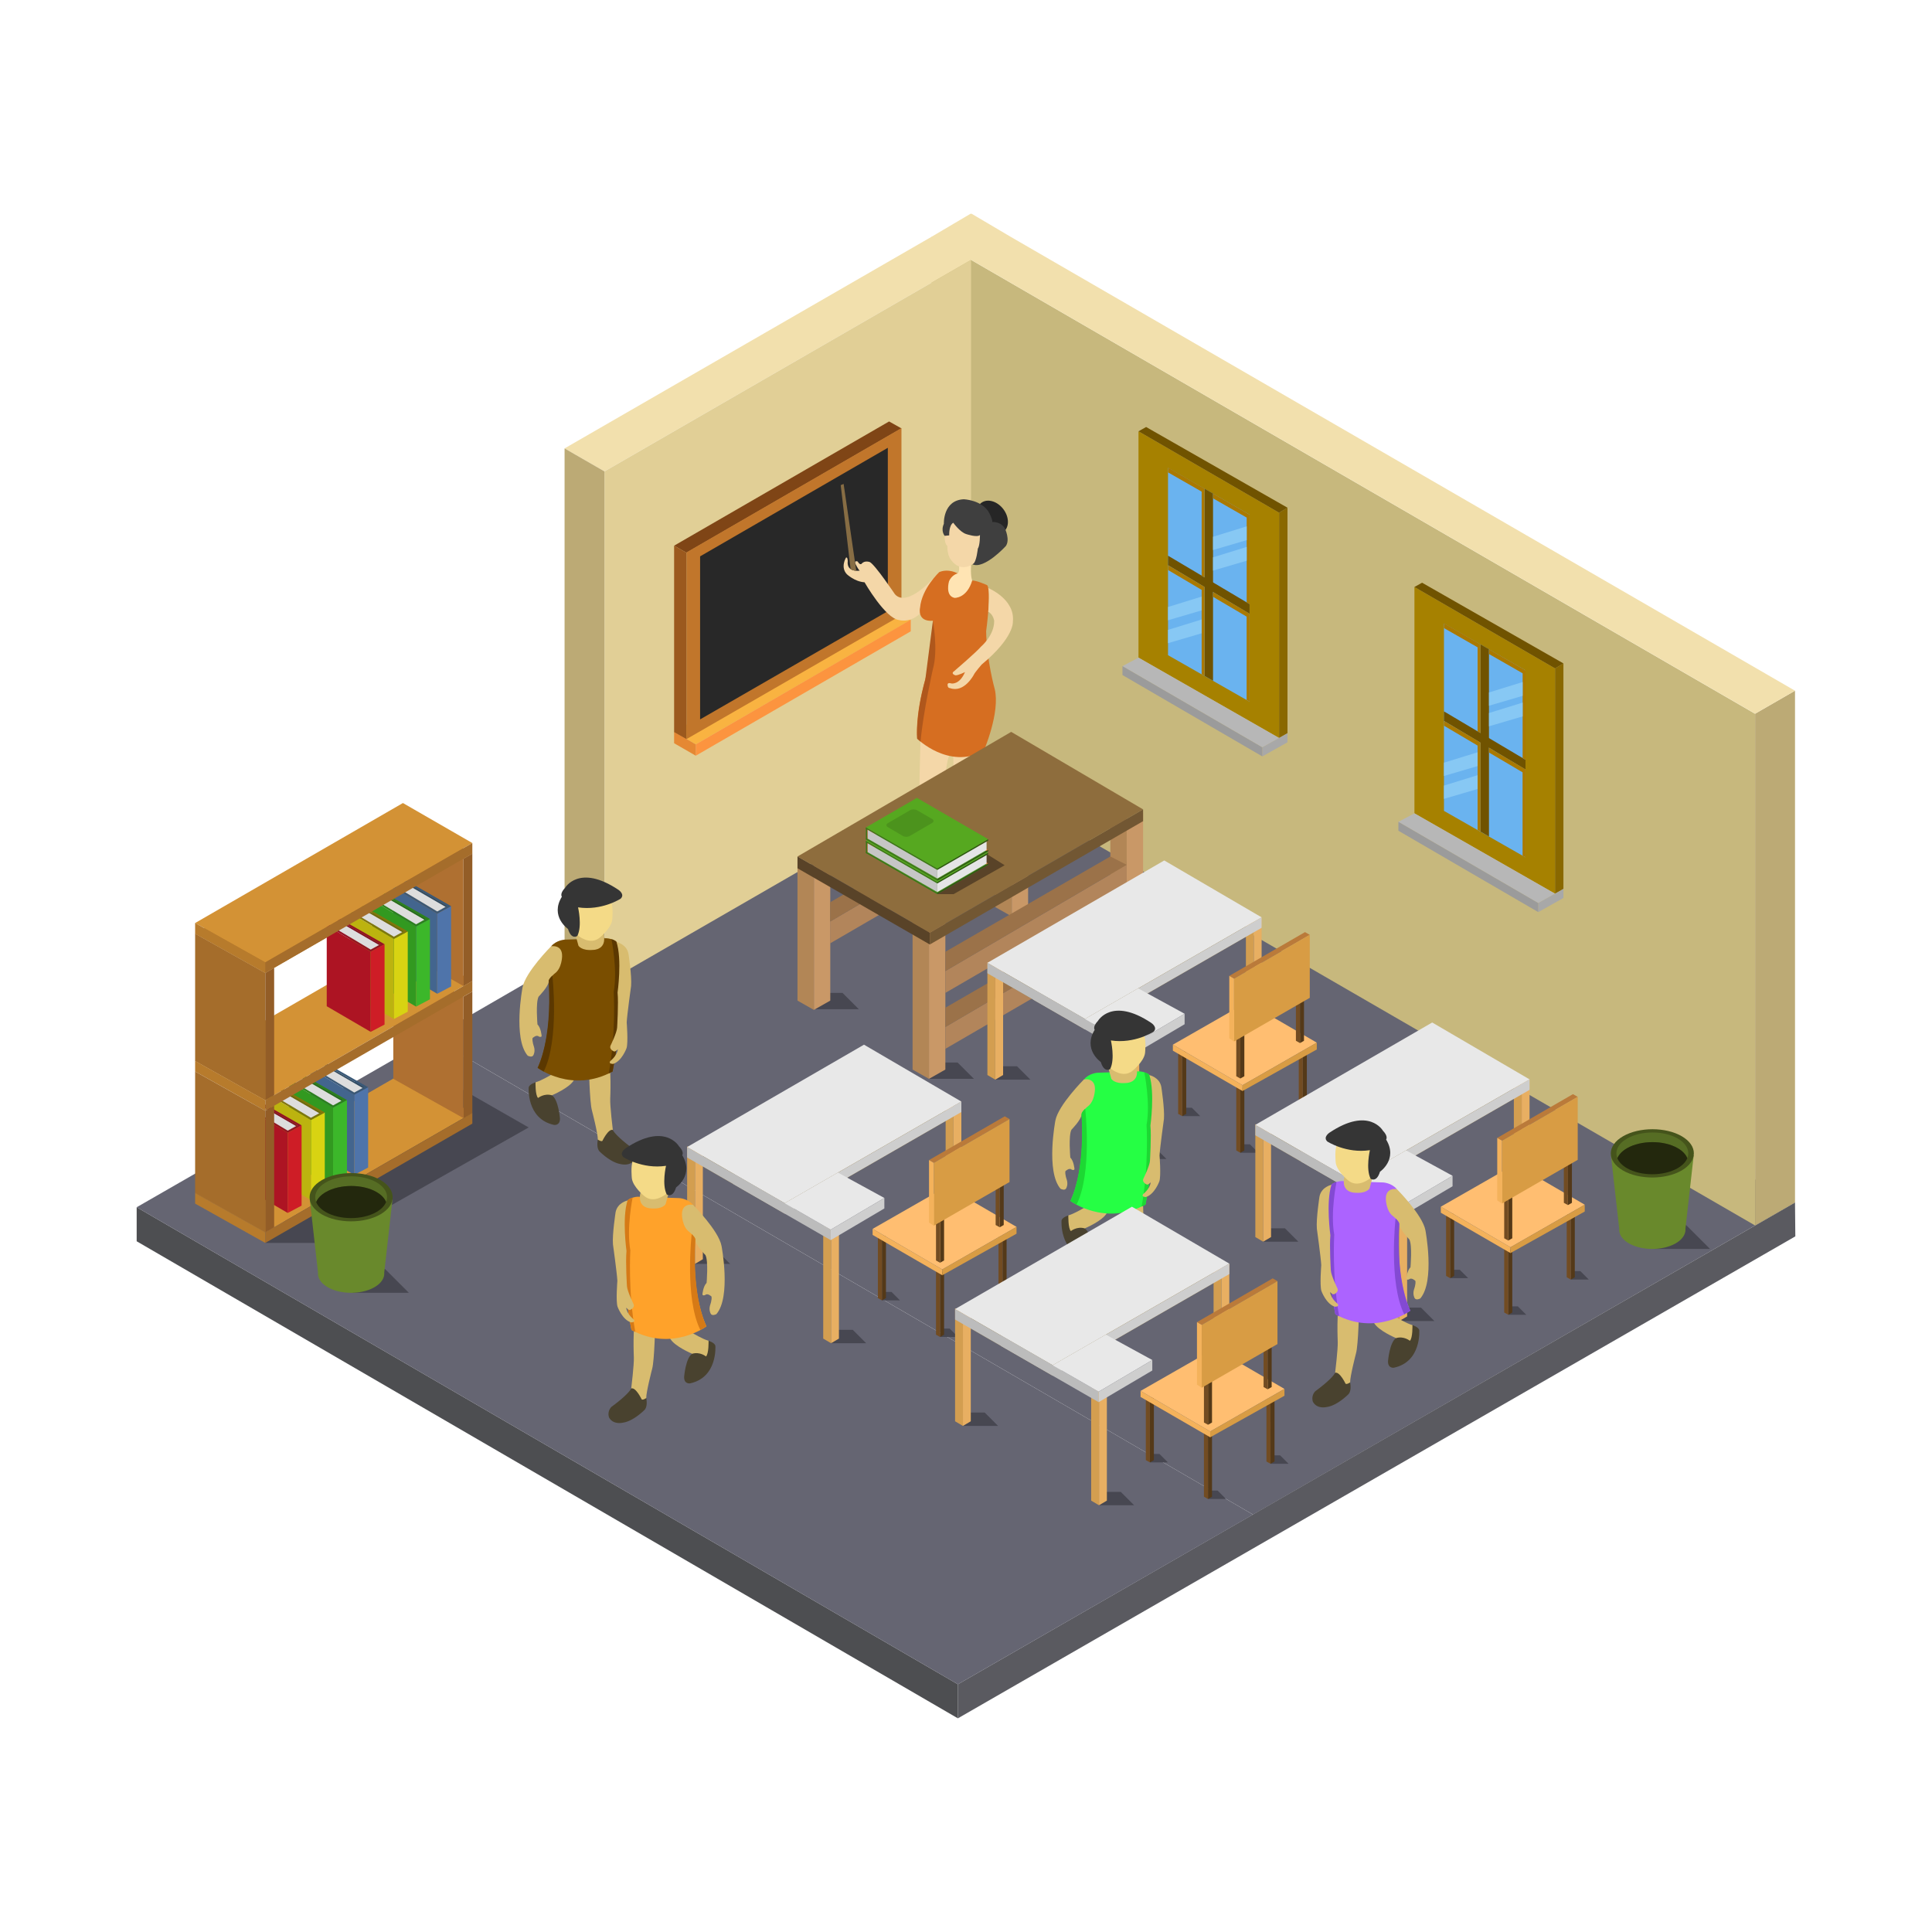 <svg xmlns="http://www.w3.org/2000/svg" data-name="Livello 1" viewBox="0 0 8000 7000" width="550" height="550"><polygon fill="#656572" points="1788.08 3796.12 5188.54 5771.56 7432.76 4479.32 4020.98 2503.05 1788.08 3796.12" class="color656572 svgShape"></polygon><polygon fill="#5a5a60" points="3966.39 6615.25 3966.39 6474.21 7432.76 4479.32 7434.08 4619.53 3966.39 6615.25" class="color5a5a60 svgShape"></polygon><polygon fill="#4d4e51" points="565.92 4639.82 565.92 4498.77 3966.39 6474.21 3966.39 6615.25 565.92 4639.82" class="color4d4e51 svgShape"></polygon><polygon fill="#c7b87d" points="3856.49 480.92 3854.1 2599.72 7267.5 4574.44 7267.48 2455.58 3856.49 480.92" class="colorc7b87d svgShape"></polygon><polygon fill="#bcaa75" points="7267.5 4574.44 7432.76 4479.32 7432.76 2360.08 7267.5 2455.3 7267.5 4574.44" class="colorbcaa75 svgShape"></polygon><polygon fill="#f2e0ad" points="7432.76 2360.08 4185.52 480.92 4185.52 480.92 4022.67 384.75 4021 385.72 4019.38 384.77 3856.49 480.92 3856.49 480.92 2337.77 1356.75 2503.04 1451.96 4021 576.16 7267.5 2455.3 7432.76 2360.08" class="colorf2e0ad svgShape"></polygon><polygon fill="#e1cf96" points="4020.99 576.08 4020.99 2696.26 2503.04 3572.1 2503.04 1451.96 4020.99 576.08" class="colore1cf96 svgShape"></polygon><polygon fill="#bcaa75" points="2503.04 3572.1 2337.77 3475.98 2337.77 1356.75 2503.04 1451.96 2503.04 3572.1" class="colorbcaa75 svgShape"></polygon><polygon fill="#656572" points="565.92 4498.92 1788.13 3796.29 5188.54 5771.56 3966.39 6474.36 565.92 4498.92" class="color656572 svgShape"></polygon><polygon fill="#f9b341" points="3771.2 2067.07 2881.1 2582.25 2791.35 2530.54 3681.44 2015.61 3771.2 2067.07" class="colorf9b341 svgShape"></polygon><polygon fill="#fc943f" points="3771.2 2066.29 3771.2 2114.22 2881.1 2629.21 2881.1 2582.25 3771.2 2066.29" class="colorfc943f svgShape"></polygon><polygon fill="#e58833" points="2881.1 2629.21 2791.35 2577.55 2791.35 2530.54 2881.1 2582.25 2881.1 2629.21" class="colore58833 svgShape"></polygon><polygon fill="#7f4516" points="3732.74 1273.88 2842.53 1788.69 2791.35 1759.54 3681.55 1245.15 3732.74 1273.88" class="color7f4516 svgShape"></polygon><polygon fill="#c1762b" points="3732.74 1272.6 3732.74 2047.39 2842.53 2560.51 2842.53 1787.41 3732.74 1272.6" class="colorc1762b svgShape"></polygon><polygon fill="#282828" points="3676.3 1354.25 3676.3 2030.8 2898.97 2478.86 2898.97 1803.78 3676.3 1354.25" class="color282828 svgShape"></polygon><polygon fill="#9b591e" points="2842.53 2560.51 2791.35 2531.45 2791.35 1759.54 2842.53 1788.69 2842.53 2560.51" class="color9b591e svgShape"></polygon><polygon fill="#a68100" points="5296.48 1623.09 5296.48 2555.85 4714.26 2223.14 4714.26 1285.93 5296.48 1623.09" class="colora68100 svgShape"></polygon><polygon fill="#896800" points="5296.48 1623.09 5331.2 1602.3 5331.2 2532.45 5331.2 2536.17 5296.48 2555.85 5296.48 1623.09" class="color896800 svgShape"></polygon><polygon fill="#705300" points="5331.2 1602.3 4745.82 1268.11 4714.26 1285.93 5296.48 1623.09 5331.2 1602.3" class="color705300 svgShape"></polygon><polygon fill="#6ab3ef" points="5174.19 1631 5174.19 2405.53 4836.5 2212.97 4836.5 1437.02 5174.19 1631" class="color6ab3ef svgShape"></polygon><polygon fill="#705300" points="5022.9 1543.75 5022.9 2318.96 4987.79 2298.79 4987.79 1523.58 5022.9 1543.75" class="color705300 svgShape"></polygon><polygon fill="#705300" points="5174.19 2001.38 4836.5 1800.92 4836.5 1840.44 5174.19 2041.62 5174.19 2001.38" class="color705300 svgShape"></polygon><polygon fill="#aa7900" points="4975.86 1883.8 4975.86 1535.72 4836.5 1455.96 4836.5 1436.25 4987.79 1523.5 4987.79 1890.88 4975.86 1883.8" class="coloraa7900 svgShape"></polygon><polygon fill="#aa7900" points="4975.86 2291.94 4975.86 1942.56 4836.5 1860.22 4836.5 1840.51 4987.79 1930.34 4987.79 2299.02 4975.86 2291.94" class="coloraa7900 svgShape"></polygon><polygon fill="#aa7900" points="5162.31 1994.39 5162.31 1643.22 5022.95 1563.47 5022.95 1543.75 5174.24 1631 5174.24 2001.47 5162.31 1994.39" class="coloraa7900 svgShape"></polygon><polygon fill="#aa7900" points="5162.08 2398.45 5162.08 2053.29 5022.9 1971.25 5022.9 1951.54 5174.01 2041.08 5174.01 2405.53 5162.08 2398.45" class="coloraa7900 svgShape"></polygon><polygon fill="#87c8f4" points="5162.31 1679.5 5022.95 1722.61 5022.95 1777.57 5162.31 1736.62 5162.31 1679.5" class="color87c8f4 svgShape"></polygon><polygon fill="#87c8f4" points="5162.31 1764.64 5022.95 1807.75 5022.95 1862.71 5162.31 1821.76 5162.31 1764.64" class="color87c8f4 svgShape"></polygon><polygon fill="#87c8f4" points="4975.86 1970.31 4836.5 2013.41 4836.5 2068.38 4975.86 2027.43 4975.86 1970.31" class="color87c8f4 svgShape"></polygon><polygon fill="#87c8f4" points="4975.86 2065.15 4836.5 2108.25 4836.5 2163.22 4975.86 2122.27 4975.86 2065.15" class="color87c8f4 svgShape"></polygon><polygon fill="#b7b7b7" points="5296.48 2555.85 5227.05 2594.83 4647.79 2258.42 4714.26 2223.14 5296.48 2555.85" class="colorb7b7b7 svgShape"></polygon><polygon fill="#a8a8a8" points="5331.2 2536.17 5331.2 2573.67 5227.05 2632.15 5227.05 2594.83 5331.2 2536.17" class="colora8a8a8 svgShape"></polygon><polygon fill="#9b9b9b" points="5227.05 2632.15 4647.79 2295.18 4647.79 2258.42 5227.05 2594.83 5227.05 2632.15" class="color9b9b9b svgShape"></polygon><polygon fill="#a68100" points="6439.09 2267.79 6439.09 3200.55 5856.86 2867.85 5856.86 1930.64 6439.09 2267.79" class="colora68100 svgShape"></polygon><polygon fill="#896800" points="6439.09 2267.79 6473.81 2247 6473.81 3177.16 6473.81 3180.87 6439.09 3200.55 6439.09 2267.79" class="color896800 svgShape"></polygon><polygon fill="#705300" points="6473.81 2247 5888.43 1912.81 5856.86 1930.64 6439.09 2267.79 6473.81 2247" class="color705300 svgShape"></polygon><polygon fill="#6ab3ef" points="6316.8 2275.71 6316.8 3050.23 5979.11 2857.68 5979.11 2081.72 6316.8 2275.71" class="color6ab3ef svgShape"></polygon><polygon fill="#705300" points="6165.51 2188.46 6165.51 2963.66 6130.4 2943.5 6130.4 2168.29 6165.51 2188.46" class="color705300 svgShape"></polygon><polygon fill="#705300" points="6316.8 2646.08 5979.11 2445.63 5979.11 2485.14 6316.8 2686.32 6316.8 2646.08" class="color705300 svgShape"></polygon><polygon fill="#aa7900" points="6118.47 2528.5 6118.47 2180.42 5979.11 2100.67 5979.11 2080.95 6130.4 2168.2 6130.4 2535.58 6118.47 2528.5" class="coloraa7900 svgShape"></polygon><polygon fill="#aa7900" points="6118.47 2936.64 6118.47 2587.26 5979.11 2504.93 5979.11 2485.21 6130.4 2575.05 6130.4 2943.73 6118.47 2936.64" class="coloraa7900 svgShape"></polygon><polygon fill="#aa7900" points="6304.92 2639.09 6304.92 2287.92 6165.56 2208.17 6165.56 2188.46 6316.85 2275.71 6316.85 2646.17 6304.92 2639.09" class="coloraa7900 svgShape"></polygon><polygon fill="#aa7900" points="6304.69 3043.15 6304.69 2697.99 6165.51 2615.95 6165.51 2596.24 6316.62 2685.78 6316.62 3050.23 6304.69 3043.15" class="coloraa7900 svgShape"></polygon><polygon fill="#87c8f4" points="6304.92 2324.2 6165.56 2367.31 6165.56 2422.28 6304.92 2381.32 6304.92 2324.2" class="color87c8f4 svgShape"></polygon><polygon fill="#87c8f4" points="6304.92 2409.34 6165.56 2452.45 6165.56 2507.42 6304.92 2466.46 6304.92 2409.34" class="color87c8f4 svgShape"></polygon><polygon fill="#87c8f4" points="6118.47 2615.01 5979.11 2658.12 5979.11 2713.08 6118.47 2672.13 6118.47 2615.01" class="color87c8f4 svgShape"></polygon><polygon fill="#87c8f4" points="6118.47 2709.85 5979.11 2752.96 5979.11 2807.92 6118.47 2766.97 6118.47 2709.85" class="color87c8f4 svgShape"></polygon><polygon fill="#b7b7b7" points="6439.09 3200.55 6369.65 3239.54 5790.4 2903.12 5856.86 2867.85 6439.09 3200.55" class="colorb7b7b7 svgShape"></polygon><polygon fill="#a8a8a8" points="6473.81 3180.87 6473.81 3218.37 6369.65 3276.85 6369.65 3239.54 6473.81 3180.87" class="colora8a8a8 svgShape"></polygon><polygon fill="#9b9b9b" points="6369.65 3276.85 5790.4 2939.88 5790.4 2903.12 6369.65 3239.54 6369.65 3276.85" class="color9b9b9b svgShape"></polygon><polygon fill="#474751" points="3846.65 3967.27 4032.84 3967.27 3965.16 3899.59 3903.76 3899.59 3846.65 3967.27" class="color474751 svgShape"></polygon><polygon fill="#474751" points="4665.5 3486.76 4874.02 3486.76 4798.23 3410.97 4729.45 3410.97 4665.5 3486.76" class="color474751 svgShape"></polygon><polygon fill="#474751" points="3370.13 3679.02 3556.31 3679.02 3488.64 3611.35 3427.23 3611.35 3370.13 3679.02" class="color474751 svgShape"></polygon><path fill="#f4d7a8" d="M3875.1,1883.81s-117.22,136.32-169.49,76.64c0,0-82.86-123.29-104.07-133.16,0,0-21.7-7.89-33.53,6.91,0,0-6.91,8.12-16.28-9,0,0-15.29-6.28-9.86,9,0,0,11.34,23.92,18.24,28.73,0,0-55.23,8.89-49.81-39,0,0,0-17.82-6.9-15.36,0,0-24.66,39,3,69,0,0,32.55,31.07,73.48,33.54,0,0,85.82,149.93,143,156.34,0,0,57.7,18.24,104.55-47.35Z" class="colorf4d7a8 svgShape"></path><path fill="#262626" d="M4154.37,1607.92c25.44,33.28,25.69,75.83.56,95s-66.12,7.8-91.56-25.48-25.68-75.82-.55-95S4128.94,1574.64,4154.37,1607.92Z" class="color262626 svgShape"></path><path fill="#896e42" d="M3809,3056.87s-9,.07-21.93,10.79c0,0-55.11,51.42-70.65,54.38,0,0-32.55,20-38.1,44.39,0,0-11.1,29.59,43.64,24.78,0,0,85.08-15.54,113.93-56.59,0,0,25.76-32.48,14.36-66.18Z" class="color896e42 svgShape"></path><path fill="#f4d7a8" d="M3811.79,2570.86s-10.7,271.91,0,362.66c0,0,9.71,121.32-10.51,140.06,0,0-30.08,40.45-77.43,56.72,0,0-18.74,13.32,3.46,20.22,0,0,65.1,12.82,100.61-40.93,0,0,25.15-24.66,26.63-68.56,0,0,50.8-195.3,56.72-280.13,0,0,3.93-96.6,18.73-131.15Z" class="colorf4d7a8 svgShape"></path><path fill="#896e42" d="M3970.38,3046.42s-9,.58-21.27,12c0,0-52.07,54.49-67.41,58.33,0,0-31.36,21.81-35.5,46.5,0,0-9.38,30.18,45,22.24,0,0,84-20.39,110.49-63,0,0,23.86-33.9,10.55-66.89Z" class="color896e42 svgShape"></path><path fill="#f4d7a8" d="M3945.28,2561.05s4.9,272.07,20.78,362.06c0,0,16.66,120.56-2.46,140.43,0,0-27.71,42.1-74,61.07,0,0-18,14.36,4.61,20,0,0,65.73,9.08,98.1-46.63,0,0,23.69-26.06,22.66-70,0,0,39.52-197.89,40.56-282.92,0,0-1.61-96.66,11.19-132Z" class="colorf4d7a8 svgShape"></path><path fill="#d66e21" d="M3965.39,1874.39s-36.37-21.45-75.82-5.67c0,0-73,67.57-79.9,148.45,0,0-13.81,58.2,53.26,53.27,0,0,2,147.95-20.71,205.66,0,0-53.27,159.79-44.39,282.59,0,0,130.2,128.73,275.2,51.79,0,0,69.54-159.79,45.87-257.45,0,0-33.58-118.79-35.51-239.69,0,0,22.93-163.49,4.44-190.12,0,0-42.91-19.73-62.14-19.48Z" class="colord66e21 svgShape"></path><path fill="#3f3f3f" d="M3911.76,1718.79s-17.26-19.23-3.45-49.81c0,0-4.44-97.65,82.36-101.6,0,0,77.92,2.47,106.53,58.69,0,0,12.82,24.66,11.84,35.51,0,0,34.52-3.45,52.27,27.13,0,0,22.2,46.36,3.46,72.5,0,0-89.22,97.79-138.07,75.53l-50.83-64.68Z" class="color3f3f3f svgShape"></path><path fill="#ffe4b3" d="M3971.46,1845.41s2.44,22.69-6.07,29c0,0-25,5.68-35.88,33.29,0,0-17.26,59.68,23.18,68.06,0,0,50.8,2.47,73-72,0,0-9.68-25.32-4.6-63.71Z" class="colorffe4b3 svgShape"></path><path fill="#f4d7a8" d="M4029.63,1834.69s-50.8,40-91.73-16.27c0,0-15.78-17.27-15.29-58.2,0,0-11.84-5.92-10.85-41.43l18.74-2s-2-41.43,16.77-52.28c0,0,27.12,38.47,53.26,46.85,0,0,46.36,15.79,57.21,3.95,0,0,.5,42.91-8.87,56.72C4048.87,1772.06,4043.44,1826.8,4029.63,1834.69Z" class="colorf4d7a8 svgShape"></path><path fill="#876d44" d="M3522.14,1856.28l-40.93-347.34,12.05-5.18,52.3,359.67S3531,1863.06,3522.14,1856.28Z" class="color876d44 svgShape"></path><path fill="#f4d7a8" d="M4092.22,1935.1s111.51,45.33,101.89,138.54c0,0,7.4,65.1-129.46,178.29,0,0-28.85,33.29-32.55,42.54,0,0-39.21,75.46-97.65,55.11,0,0-9.62.37-10.36-10.73,0,0-4.44-15.16,15.17-8.87,0,0,33.28,7.39,56.59-47,0,0-29.38,14.43-39.47,13.32,0,0-23-6.29-3.81-18.5,0,0,91.41-78.36,109.86-100.61,0,0,55.21-46.11,54.22-106.77,0,0-3.71-26.3-24.5-37.27C4092.15,2033.17,4098.28,1957,4092.22,1935.1Z" class="colorf4d7a8 svgShape"></path><path fill="#af571c" d="M3862.93,2070.44s22.69,120.33,0,200.23c0,0-40.14,176.24-51.14,300.19l-14-12.17s-7.86-95.68,33.54-243.63C3831.37,2315.06,3858,2106.93,3862.93,2070.44Z" class="coloraf571c svgShape"></path><polygon fill="#c99867" points="3846.65 3206.56 3846.65 3967.27 3914.51 3928.83 3914.51 3165.75 3846.65 3206.56" class="colorc99867 svgShape"></polygon><polygon fill="#b28656" points="3846.65 3206.56 3846.65 3967.27 3778.79 3928.83 3778.79 3165.75 3846.65 3206.56" class="colorb28656 svgShape"></polygon><polygon fill="#c99867" points="4665.5 2906.32 4665.5 3485.3 4733.36 3446.86 4733.36 2865.51 4665.5 2906.32" class="colorc99867 svgShape"></polygon><polygon fill="#b28656" points="4665.5 2829.45 4665.5 3485.3 4597.64 3446.86 4597.64 2788.64 4665.5 2829.45" class="colorb28656 svgShape"></polygon><polygon fill="#c99867" points="4189.33 2715.72 4189.33 3294.7 4257.19 3256.26 4257.19 2674.91 4189.33 2715.72" class="colorc99867 svgShape"></polygon><polygon fill="#b28656" points="4189.33 2638.85 4189.33 3294.7 4121.47 3256.26 4121.47 2598.04 4189.33 2638.85" class="colorb28656 svgShape"></polygon><polygon fill="#c99867" points="3370.13 3042.57 3370.13 3681.77 3437.99 3643.33 3437.99 3001.76 3370.13 3042.57" class="colorc99867 svgShape"></polygon><polygon fill="#b28656" points="3370.13 3100.17 3370.13 3681.77 3302.26 3643.33 3302.26 3059.36 3370.13 3100.17" class="colorb28656 svgShape"></polygon><polygon fill="#b2855b" points="3437.23 3315.95 4188.22 2876.1 4188.22 2970.17 3437.23 3406.38 3437.23 3315.95" class="colorb2855b svgShape"></polygon><polygon fill="#9b7249" points="4188.22 2876.1 4120.35 2841.59 3437.23 3236.15 3437.23 3315.95 4188.22 2876.1" class="color9b7249 svgShape"></polygon><polygon fill="#8e6d3d" points="3302.26 3046.56 3850.21 3362.2 4733.3 2851.5 4187.13 2530.54 3302.26 3046.56" class="color8e6d3d svgShape"></polygon><polygon fill="#594328" points="3850.21 3410.97 3850.21 3362.2 3302.26 3046.56 3302.26 3095.32 3850.21 3410.97" class="color594328 svgShape"></polygon><polygon fill="#725733" points="3850.21 3410.97 3850.21 3362.2 4733.3 2851.5 4733.3 2900.26 3850.21 3410.97" class="color725733 svgShape"></polygon><polygon fill="#b2855b" points="3914.51 3752.55 4665.5 3312.71 4665.5 3406.78 3914.51 3842.99 3914.51 3752.55" class="colorb2855b svgShape"></polygon><polygon fill="#9b7249" points="4665.5 3312.71 4597.64 3278.2 3914.51 3672.76 3914.51 3752.55 4665.5 3312.71" class="color9b7249 svgShape"></polygon><polygon fill="#b2855b" points="3914.51 3520.91 4665.5 3081.07 4665.5 3175.14 3914.51 3611.35 3914.51 3520.91" class="colorb2855b svgShape"></polygon><polygon fill="#9b7249" points="4665.5 3081.07 4597.64 3046.56 3914.51 3441.12 3914.51 3520.91 4665.5 3081.07" class="color9b7249 svgShape"></polygon><polygon fill="#594328" points="3881.2 3202.43 3948.68 3202.43 4160.02 3082.74 4037.86 3006.29 3881.2 3202.43" class="color594328 svgShape"></polygon><polygon fill="#509324" points="3585.41 3031.97 3881.22 3202.43 4091.98 3080.69 3796.84 2909.47 3585.41 3031.97" class="color509324 svgShape"></polygon><polygon fill="#56a820" points="3585.41 2982.31 3881.22 3152.77 4091.98 3031.03 3796.84 2859.81 3585.41 2982.31" class="color56a820 svgShape"></polygon><polygon fill="#3d7519" points="3585.41 2982.31 3585.41 2987.99 3881.2 3158.42 3881.22 3152.77 3585.41 2982.31" class="color3d7519 svgShape"></polygon><polygon fill="#2e5613" points="3881.2 3158.42 4091.98 3036.7 4091.98 3031.03 3881.22 3152.77 3881.2 3158.42" class="color2e5613 svgShape"></polygon><polygon fill="#3d7519" points="3585.41 3026.33 3585.41 3032 3881.2 3202.43 3881.22 3196.79 3585.41 3026.33" class="color3d7519 svgShape"></polygon><polygon fill="#2e5613" points="3881.2 3202.43 4091.98 3080.72 4091.98 3075.04 3881.22 3196.79 3881.2 3202.43" class="color2e5613 svgShape"></polygon><polygon fill="#c16b2b" points="3585.41 3026.33 3618.96 3007.32 3625.95 3011.34 3591.84 3030.03 3585.41 3026.33" class="colorc16b2b svgShape"></polygon><polygon fill="#c16b2b" points="4091.98 3075.04 4058.64 3055.95 4049.59 3061.18 4062.18 3070.76 4084.33 3079.46 4091.98 3075.04" class="colorc16b2b svgShape"></polygon><polygon fill="#3d7519" points="3585.41 2982.31 3585.41 3032 3591.4 3035.28 3591.4 2985.76 3585.41 2982.31" class="color3d7519 svgShape"></polygon><polygon fill="#c16b2b" points="3591.4 3022.93 3591.4 2991.44 3618.96 3007.32 3591.4 3022.93" class="colorc16b2b svgShape"></polygon><polygon fill="#c6c6c6" points="3592.98 2992.4 3592.98 3028.66 3881.2 3193.73 3881.2 3158.58 3592.98 2992.4" class="colorc6c6c6 svgShape"></polygon><polygon fill="#e5e5e5" points="3881.2 3158.42 4085.24 3040.76 4085.24 3075.61 3881.2 3193.73 3881.2 3158.42" class="colore5e5e5 svgShape"></polygon><path fill="#4c931d" d="M3676.3,2964.54c-7.76,4.51-7.77,11.91,0,16.45l62.49,36.63c7.74,4.54,20.42,4.56,28.17.05l92.79-54c7.76-4.51,7.76-11.89,0-16.38l-62.86-36.44c-7.76-4.5-20.46-4.49-28.22,0Z" class="color4c931d svgShape"></path><polygon fill="#509324" points="3585.41 2975.98 3881.22 3146.44 4091.98 3024.69 3796.84 2853.47 3585.41 2975.98" class="color509324 svgShape"></polygon><polygon fill="#56a820" points="3585.41 2926.31 3881.22 3096.77 4091.98 2975.03 3796.84 2803.81 3585.41 2926.31" class="color56a820 svgShape"></polygon><polygon fill="#3d7519" points="3585.41 2926.31 3585.41 2931.99 3881.2 3102.42 3881.22 3096.77 3585.41 2926.31" class="color3d7519 svgShape"></polygon><polygon fill="#2e5613" points="3881.2 3102.42 4091.98 2980.71 4091.98 2975.03 3881.22 3096.77 3881.2 3102.42" class="color2e5613 svgShape"></polygon><polygon fill="#3d7519" points="3585.41 2970.33 3585.41 2976.01 3881.2 3146.44 3881.22 3140.79 3585.41 2970.33" class="color3d7519 svgShape"></polygon><polygon fill="#2e5613" points="3881.2 3146.44 4091.98 3024.72 4091.98 3019.05 3881.22 3140.79 3881.2 3146.44" class="color2e5613 svgShape"></polygon><polygon fill="#c16b2b" points="3585.41 2970.33 3618.96 2951.32 3625.95 2955.35 3591.84 2974.03 3585.41 2970.33" class="colorc16b2b svgShape"></polygon><polygon fill="#c16b2b" points="4091.98 3019.05 4058.64 2999.96 4049.59 3005.18 4062.18 3014.76 4084.33 3023.46 4091.98 3019.05" class="colorc16b2b svgShape"></polygon><polygon fill="#3d7519" points="3585.41 2926.31 3585.41 2976.01 3591.4 2979.29 3591.4 2929.77 3585.41 2926.31" class="color3d7519 svgShape"></polygon><polygon fill="#c16b2b" points="3591.4 2966.93 3591.4 2935.44 3618.96 2951.32 3591.4 2966.93" class="colorc16b2b svgShape"></polygon><polygon fill="#c6c6c6" points="3592.98 2936.4 3592.98 2972.67 3881.2 3137.74 3881.2 3102.58 3592.98 2936.4" class="colorc6c6c6 svgShape"></polygon><polygon fill="#e5e5e5" points="3881.2 3102.42 4085.24 2984.77 4085.24 3019.61 3881.2 3137.74 3881.2 3102.42" class="colore5e5e5 svgShape"></polygon><path fill="#4c931d" d="M3676.3,2908.55c-7.76,4.5-7.77,11.9,0,16.44l62.49,36.63c7.74,4.54,20.42,4.57,28.17.05l92.79-54c7.76-4.51,7.76-11.88,0-16.38l-62.86-36.43c-7.76-4.5-20.46-4.5-28.22,0Z" class="color4c931d svgShape"></path><polygon fill="#474751" points="2877.81 4733.46 3023.28 4733.46 2967.75 4677.93 2894.07 4677.93 2877.81 4733.46" class="color474751 svgShape"></polygon><polygon fill="#474751" points="3948.24 4548.53 4093.7 4548.53 4038.18 4493 3964.5 4493 3948.24 4548.53" class="color474751 svgShape"></polygon><polygon fill="#474751" points="3441.32 5062.04 3586.78 5062.04 3531.25 5006.52 3457.58 5006.52 3441.32 5062.04" class="color474751 svgShape"></polygon><polygon fill="#896b29" points="3980.76 4104.73 3249.4 4525.61 2845.28 4292.99 3577.63 3869.16 3980.76 4104.73" class="color896b29 svgShape"></polygon><polygon fill="#d39e50" points="3441.32 4593.36 3441.32 5062.04 3408.79 5042.82 3408.79 4574.88 3441.32 4593.36" class="colord39e50 svgShape"></polygon><polygon fill="#e8af62" points="3441.32 4593.36 3441.32 5062.04 3473.84 5042.82 3473.84 4574.88 3441.32 4593.36" class="colore8af62 svgShape"></polygon><polygon fill="#d39e50" points="3948.24 4079.84 3948.24 4548.53 3915.71 4529.31 3915.71 4061.36 3948.24 4079.84" class="colord39e50 svgShape"></polygon><polygon fill="#e8af62" points="3948.24 4079.84 3948.24 4548.53 3980.76 4529.31 3980.76 4061.36 3948.24 4079.84" class="colore8af62 svgShape"></polygon><polygon fill="#d39e50" points="2877.81 4264.78 2877.81 4733.46 2845.28 4714.24 2845.28 4246.3 2877.81 4264.78" class="colord39e50 svgShape"></polygon><polygon fill="#e8af62" points="2877.81 4264.78 2877.81 4733.46 2910.33 4714.24 2910.33 4246.3 2877.81 4264.78" class="colore8af62 svgShape"></polygon><polygon fill="#e8e8e8" points="3980.76 4061.36 3249.4 4482.24 2845.28 4249.63 3577.63 3825.79 3980.76 4061.36" class="colore8e8e8 svgShape"></polygon><polygon fill="#bcbcbc" points="3249.4 4525.61 3249.4 4482.24 2845.28 4249.63 2845.28 4292.99 3249.4 4525.61" class="colorbcbcbc svgShape"></polygon><polygon fill="#cecece" points="3980.76 4061.36 3980.76 4104.73 3249.4 4525.61 3249.4 4482.24 3980.76 4061.36" class="colorcecece svgShape"></polygon><polygon fill="#bcbcbc" points="3439.73 4635.1 3439.73 4591.74 3035.61 4359.12 3035.61 4402.49 3439.73 4635.1" class="colorbcbcbc svgShape"></polygon><polygon fill="#e8e8e8" points="3439.73 4591.74 3661.92 4460.56 3469.66 4355.49 3249.4 4482.24 3439.73 4591.74" class="colore8e8e8 svgShape"></polygon><polygon fill="#cecece" points="3661.92 4460.56 3661.92 4503.95 3439.73 4635.1 3439.73 4591.74 3661.92 4460.56" class="colorcecece svgShape"></polygon><polygon fill="#474751" points="3651.94 4884.46 3726.52 4884.46 3691.67 4849.61 3660.18 4849.61 3651.94 4884.46" class="color474751 svgShape"></polygon><polygon fill="#474751" points="3892.61 5036.08 3967.19 5036.08 3932.35 5001.23 3900.86 5001.23 3892.61 5036.08" class="color474751 svgShape"></polygon><polygon fill="#474751" points="4151.33 4890.16 4225.91 4890.16 4191.06 4855.32 4159.57 4855.32 4151.33 4890.16" class="color474751 svgShape"></polygon><polygon fill="#543918" points="3892.61 5036.08 3892.5 4771.95 3909.22 4762.12 3909.22 5026.7 3892.61 5036.08" class="color543918 svgShape"></polygon><polygon fill="#724c22" points="3892.61 5036.08 3892.5 4771.95 3875.77 4762.12 3875.77 5026.7 3892.61 5036.08" class="color724c22 svgShape"></polygon><polygon fill="#543918" points="4151.45 4890.16 4151.33 4626.03 4168.06 4616.21 4168.06 4880.78 4151.45 4890.16" class="color543918 svgShape"></polygon><polygon fill="#724c22" points="4151.45 4890.16 4151.33 4626.03 4134.6 4616.21 4134.6 4880.78 4151.45 4890.16" class="color724c22 svgShape"></polygon><polygon fill="#543918" points="3651.94 4884.46 3651.82 4620.33 3668.55 4610.5 3668.55 4875.08 3651.94 4884.46" class="color543918 svgShape"></polygon><polygon fill="#724c22" points="3651.94 4884.46 3651.82 4620.33 3635.1 4610.5 3635.1 4875.08 3651.94 4884.46" class="color724c22 svgShape"></polygon><polygon fill="#ffbe71" points="3613.34 4588.56 3901.7 4756.43 4209.23 4580.24 3920.88 4412.59 3613.34 4588.56" class="colorffbe71 svgShape"></polygon><polygon fill="#f4b25b" points="3613.34 4588.56 3613.34 4613.54 3901.7 4780.54 3901.7 4756.43 3613.34 4588.56" class="colorf4b25b svgShape"></polygon><polygon fill="#d89c44" points="3901.7 4780.54 4209.23 4608.49 4209.23 4580.24 3901.7 4756.43 3901.7 4780.54" class="colord89c44 svgShape"></polygon><polygon fill="#543918" points="3892.61 4728.7 3892.5 4464.57 3909.22 4454.74 3909.22 4719.32 3892.61 4728.7" class="color543918 svgShape"></polygon><polygon fill="#724c22" points="3892.61 4728.7 3892.5 4464.57 3875.77 4454.74 3875.77 4719.32 3892.61 4728.7" class="color724c22 svgShape"></polygon><polygon fill="#543918" points="4139.61 4581.88 4139.49 4317.75 4156.22 4307.92 4156.22 4572.5 4139.61 4581.88" class="color543918 svgShape"></polygon><polygon fill="#724c22" points="4139.61 4581.88 4139.49 4317.75 4122.77 4307.92 4122.77 4572.5 4139.61 4581.88" class="color724c22 svgShape"></polygon><polygon fill="#ba7a3a" points="4180.12 4133.71 3866.58 4315.03 3846.89 4303.66 4160.43 4122.49 4180.12 4133.71" class="colorba7a3a svgShape"></polygon><polygon fill="#d89c44" points="4180.19 4133.7 4180.19 4394.55 3866.65 4575.28 3866.65 4315.02 4180.19 4133.7" class="colord89c44 svgShape"></polygon><polygon fill="#f4b25b" points="3866.65 4575.28 3846.89 4562.47 3846.89 4303.66 3866.65 4315.04 3866.65 4575.28" class="colorf4b25b svgShape"></polygon><polygon fill="#474751" points="4121.13 3970.63 4266.6 3970.63 4211.07 3915.1 4137.39 3915.1 4121.13 3970.63" class="color474751 svgShape"></polygon><polygon fill="#474751" points="5191.56 3785.7 5337.03 3785.7 5281.5 3730.17 5207.82 3730.17 5191.56 3785.7" class="color474751 svgShape"></polygon><polygon fill="#474751" points="4684.64 4299.21 4830.1 4299.21 4774.57 4243.69 4700.9 4243.69 4684.64 4299.21" class="color474751 svgShape"></polygon><polygon fill="#896b29" points="5224.09 3341.9 4492.73 3762.78 4088.6 3530.16 4820.95 3106.33 5224.09 3341.9" class="color896b29 svgShape"></polygon><polygon fill="#d39e50" points="4684.64 3830.53 4684.64 4299.21 4652.11 4279.99 4652.11 3812.05 4684.64 3830.53" class="colord39e50 svgShape"></polygon><polygon fill="#e8af62" points="4684.64 3830.53 4684.64 4299.21 4717.16 4279.99 4717.16 3812.05 4684.64 3830.53" class="colore8af62 svgShape"></polygon><polygon fill="#d39e50" points="5191.56 3317.01 5191.56 3785.7 5159.03 3766.48 5159.03 3298.53 5191.56 3317.01" class="colord39e50 svgShape"></polygon><polygon fill="#e8af62" points="5191.56 3317.01 5191.56 3785.7 5224.09 3766.48 5224.09 3298.53 5191.56 3317.01" class="colore8af62 svgShape"></polygon><polygon fill="#d39e50" points="4121.13 3501.95 4121.13 3970.63 4088.6 3951.41 4088.6 3483.47 4121.13 3501.95" class="colord39e50 svgShape"></polygon><polygon fill="#e8af62" points="4121.13 3501.95 4121.13 3970.63 4153.66 3951.41 4153.66 3483.47 4121.13 3501.95" class="colore8af62 svgShape"></polygon><polygon fill="#e8e8e8" points="5224.09 3298.53 4492.73 3719.41 4088.6 3486.8 4820.95 3062.96 5224.09 3298.53" class="colore8e8e8 svgShape"></polygon><polygon fill="#bcbcbc" points="4492.73 3762.78 4492.73 3719.41 4088.6 3486.8 4088.6 3530.16 4492.73 3762.78" class="colorbcbcbc svgShape"></polygon><polygon fill="#cecece" points="5224.09 3298.53 5224.09 3341.9 4492.73 3762.78 4492.73 3719.41 5224.09 3298.53" class="colorcecece svgShape"></polygon><polygon fill="#bcbcbc" points="4683.05 3872.27 4683.05 3828.91 4278.93 3596.29 4278.93 3639.66 4683.05 3872.27" class="colorbcbcbc svgShape"></polygon><polygon fill="#e8e8e8" points="4683.05 3828.91 4905.24 3697.73 4712.98 3592.66 4492.73 3719.41 4683.05 3828.91" class="colore8e8e8 svgShape"></polygon><polygon fill="#cecece" points="4905.24 3697.73 4905.24 3741.13 4683.05 3872.27 4683.05 3828.91 4905.24 3697.73" class="colorcecece svgShape"></polygon><polygon fill="#474751" points="4895.26 4121.63 4969.84 4121.63 4935 4086.78 4903.51 4086.78 4895.26 4121.63" class="color474751 svgShape"></polygon><polygon fill="#474751" points="5135.94 4273.25 5210.51 4273.25 5175.67 4238.4 5144.18 4238.4 5135.94 4273.25" class="color474751 svgShape"></polygon><polygon fill="#474751" points="5394.65 4127.33 5469.23 4127.33 5434.39 4092.49 5402.9 4092.49 5394.65 4127.33" class="color474751 svgShape"></polygon><polygon fill="#543918" points="5135.94 4273.25 5135.82 4009.12 5152.55 3999.29 5152.55 4263.87 5135.94 4273.25" class="color543918 svgShape"></polygon><polygon fill="#724c22" points="5135.94 4273.25 5135.82 4009.12 5119.09 3999.29 5119.09 4263.87 5135.94 4273.25" class="color724c22 svgShape"></polygon><polygon fill="#543918" points="5394.77 4127.33 5394.65 3863.2 5411.38 3853.38 5411.38 4117.95 5394.77 4127.33" class="color543918 svgShape"></polygon><polygon fill="#724c22" points="5394.77 4127.33 5394.65 3863.2 5377.92 3853.38 5377.92 4117.95 5394.77 4127.33" class="color724c22 svgShape"></polygon><polygon fill="#543918" points="4895.26 4121.63 4895.15 3857.5 4911.87 3847.67 4911.87 4112.25 4895.26 4121.63" class="color543918 svgShape"></polygon><polygon fill="#724c22" points="4895.26 4121.63 4895.15 3857.5 4878.42 3847.67 4878.42 4112.25 4895.26 4121.63" class="color724c22 svgShape"></polygon><polygon fill="#ffbe71" points="4856.67 3825.73 5145.02 3993.6 5452.55 3817.41 5164.2 3649.76 4856.67 3825.73" class="colorffbe71 svgShape"></polygon><polygon fill="#f4b25b" points="4856.67 3825.73 4856.67 3850.71 5145.02 4017.71 5145.02 3993.6 4856.67 3825.73" class="colorf4b25b svgShape"></polygon><polygon fill="#d89c44" points="5145.02 4017.71 5452.55 3845.66 5452.55 3817.41 5145.02 3993.6 5145.02 4017.71" class="colord89c44 svgShape"></polygon><polygon fill="#543918" points="5135.94 3965.87 5135.82 3701.74 5152.55 3691.91 5152.55 3956.49 5135.94 3965.87" class="color543918 svgShape"></polygon><polygon fill="#724c22" points="5135.94 3965.87 5135.82 3701.74 5119.09 3691.91 5119.09 3956.49 5135.94 3965.87" class="color724c22 svgShape"></polygon><polygon fill="#543918" points="5382.93 3819.05 5382.82 3554.92 5399.54 3545.09 5399.54 3809.67 5382.93 3819.05" class="color543918 svgShape"></polygon><polygon fill="#724c22" points="5382.93 3819.05 5382.82 3554.92 5366.09 3545.09 5366.09 3809.67 5382.93 3819.05" class="color724c22 svgShape"></polygon><polygon fill="#ba7a3a" points="5423.44 3370.88 5109.9 3552.2 5090.22 3540.83 5403.76 3359.66 5423.44 3370.88" class="colorba7a3a svgShape"></polygon><polygon fill="#d89c44" points="5423.51 3370.87 5423.51 3631.72 5109.97 3812.45 5109.97 3552.19 5423.51 3370.87" class="colord89c44 svgShape"></polygon><polygon fill="#f4b25b" points="5109.97 3812.45 5090.22 3799.64 5090.22 3540.83 5109.97 3552.21 5109.97 3812.45" class="colorf4b25b svgShape"></polygon><path fill="#49422f" d="M4681.86,4770s-7.43,34.45,7.43,49.31c0,0,44.92,45.93,88.14,52.34,0,0,40.87,10.81,58.43-21.27a43.08,43.08,0,0,0-9.79-43.91s-67.55-48.29-82.07-76.32c0,0-7.09-17.23-19.25-7.43S4681.86,4770,4681.86,4770Z" class="color49422f svgShape"></path><path fill="#d8bc6f" d="M4644.7,4459.19s2.71,155.14,12.84,190.39c0,0,25,96.05,24.32,120.37,0,0,13.51,9.45,18.91,5.4,0,0,24.32-51.33,43.23-45.25,0,0-12.16-99.3-10.81-129,0,0,6.31-139.19-10-166.86Z" class="colord8bc6f svgShape"></path><path fill="#49422f" d="M4423.84,4532.79s-24.82,7.43-28.2,20.6c0,0-10.47,130.7,104.7,155.69,0,0,25.66,4.4,24.65-27.35,0,0-6.41-78-33.26-95.24Z" class="color49422f svgShape"></path><path fill="#d8bc6f" d="M4489 4501.29s-39.36 23.9-65.2 31.5c0 0-1.52 53.7 10.64 64.84 0 0 24.82-20.77 57.25-11.14 0 0 75-31.32 91.69-64zM4488.45 3969.53s-106.16 106.39-118.32 170.22c0 0-40.52 210.74 21.28 282.67 0 0 18.58 10.14 24-3 0 0 8.11-13.85 2-34.11 0 0-8.45-22.3-5.74-35.8 0 0 16.21-15.88 26.34-6.08 0 0 11.14 4.39 11.14-3.38 0 0-2.7-32.76-17.22-46.94 0 0-8.11-90.85 4.73-115.17 0 0 41.2-41.88 41.88-62.82l61.46-52 18.24-64.17-33.77-40.52z" class="colord8bc6f svgShape"></path><path fill="#25ff44" d="M4544.9,3942s-34.38,1.52-56.45,27.52c0,0,46.83-9.12,45.48,41.54,0,0-.67,50-30.39,70.93,0,0-25,20.26-25,33.09,0,0,21,210.81-46,357.8,0,0,141.89,106.92,310.41,15.06,0,0,55.44-249.25,20.6-528.21,0,0-3.39-8.8-8.12-11.83,0,0-21.61-13.83-47.2-11.48Z" class="color25ff44 svgShape"></path><path fill="#1dd833" d="M4738.22,3940.16s26.15,125.69,9.44,217.89c0,0,10.18,170.4-20.49,338L4743,4488s24.91-129.17,22.39-165.77l10.33-67.88,14-140.83s-19.74-150.09-30.39-161.67C4759.31,3951.8,4753.48,3943.6,4738.22,3940.16Z" class="color1dd833 svgShape"></path><path fill="#d8bc6f" d="M4601.5,3966.76s11.8,22.36,61.78,17.63c0,0,57.78.21,42.4-65.33l-119.23-8.29Z" class="colord8bc6f svgShape"></path><path fill="#f4da87" d="M4600.13,3925.46s49.14,41.54,89.16,8.61c0,0,47.62-38,52.18-74,0,0,5.57-53.19-4.56-74,0,0-77.51,37-140.84,12.15C4596.07,3798.3,4584.42,3897.09,4600.13,3925.46Z" class="colorf4da87 svgShape"></path><path fill="#d8bc6f" d="M4759.31,3951.8s42.1,8.61,49.53,49.14c0,0,14.19,91.86,10.81,132.39,0,0-16.88,121.58-18.24,151.3,0,0,6.76,83.76-.67,106.72,0,0-19.25,53.7-55.39,65.19,0,0-20.26,1-12.16-11.82,0,0,28-20.61,31.75-49,0,0-8.78,10-15.37,9.46,0,0-22.79-8.1-14.69-25.33,0,0,25.84-52.68,26.85-73.45,0,0,6.27-100.82,1.87-145.4C4763.6,4161,4782.73,4025.26,4759.31,3951.8Z" class="colord8bc6f svgShape"></path><path fill="#1dd833" d="M4493.68,4091s30.14,265.55-36,397.3l-25.08-15.41s60-112,46-357.8C4478.55,4115.09,4475.57,4107.31,4493.68,4091Z" class="color1dd833 svgShape"></path><path fill="#353535" d="M4596.9,3926.8s-24.46,17.51-38.63-29.17c0,0-75.42-51.66-25.41-133.35,0,0-10-12.51,13.34-36.68,0,0,57.61-101.09,221,8.1,0,0,28.34,18.34,9.16,36.68,0,0-78,50.76-176.4,35.9C4600,3808.28,4618,3885.12,4596.9,3926.8Z" class="color353535 svgShape"></path><polygon fill="#474751" points="3987.29 5404.42 4132.76 5404.42 4077.23 5348.89 4003.56 5348.89 3987.29 5404.42" class="color474751 svgShape"></polygon><polygon fill="#474751" points="5057.72 5219.49 5203.19 5219.49 5147.66 5163.96 5073.99 5163.96 5057.72 5219.49" class="color474751 svgShape"></polygon><polygon fill="#474751" points="4550.8 5733 4696.27 5733 4640.74 5677.48 4567.06 5677.48 4550.8 5733" class="color474751 svgShape"></polygon><polygon fill="#896b29" points="5090.25 4775.69 4358.89 5196.57 3954.77 4963.95 4687.11 4540.12 5090.25 4775.69" class="color896b29 svgShape"></polygon><polygon fill="#d39e50" points="4550.8 5264.32 4550.8 5733 4518.27 5713.78 4518.27 5245.84 4550.8 5264.32" class="colord39e50 svgShape"></polygon><polygon fill="#e8af62" points="4550.8 5264.32 4550.8 5733 4583.33 5713.78 4583.33 5245.84 4550.8 5264.32" class="colore8af62 svgShape"></polygon><polygon fill="#d39e50" points="5057.72 4750.8 5057.72 5219.49 5025.2 5200.27 5025.2 4732.32 5057.72 4750.8" class="colord39e50 svgShape"></polygon><polygon fill="#e8af62" points="5057.72 4750.8 5057.72 5219.49 5090.25 5200.27 5090.25 4732.32 5057.72 4750.8" class="colore8af62 svgShape"></polygon><polygon fill="#d39e50" points="3987.29 4935.74 3987.29 5404.42 3954.77 5385.2 3954.77 4917.26 3987.29 4935.74" class="colord39e50 svgShape"></polygon><polygon fill="#e8af62" points="3987.29 4935.74 3987.29 5404.42 4019.82 5385.2 4019.82 4917.26 3987.29 4935.74" class="colore8af62 svgShape"></polygon><polygon fill="#e8e8e8" points="5090.25 4732.32 4358.89 5153.2 3954.77 4920.59 4687.11 4496.75 5090.25 4732.32" class="colore8e8e8 svgShape"></polygon><polygon fill="#bcbcbc" points="4358.89 5196.57 4358.89 5153.2 3954.77 4920.59 3954.77 4963.95 4358.89 5196.57" class="colorbcbcbc svgShape"></polygon><polygon fill="#cecece" points="5090.25 4732.32 5090.25 4775.69 4358.89 5196.57 4358.89 5153.2 5090.25 4732.32" class="colorcecece svgShape"></polygon><polygon fill="#bcbcbc" points="4549.22 5306.06 4549.22 5262.7 4145.09 5030.08 4145.09 5073.45 4549.22 5306.06" class="colorbcbcbc svgShape"></polygon><polygon fill="#e8e8e8" points="4549.22 5262.7 4771.4 5131.52 4579.14 5026.45 4358.89 5153.2 4549.22 5262.7" class="colore8e8e8 svgShape"></polygon><polygon fill="#cecece" points="4771.4 5131.52 4771.4 5174.91 4549.22 5306.06 4549.22 5262.7 4771.4 5131.52" class="colorcecece svgShape"></polygon><polygon fill="#474751" points="4761.43 5555.41 4836 5555.41 4801.16 5520.57 4769.67 5520.57 4761.43 5555.41" class="color474751 svgShape"></polygon><polygon fill="#474751" points="5002.1 5707.04 5076.68 5707.04 5041.83 5672.19 5010.35 5672.19 5002.1 5707.04" class="color474751 svgShape"></polygon><polygon fill="#474751" points="5260.81 5561.12 5335.39 5561.12 5300.55 5526.28 5269.06 5526.28 5260.81 5561.12" class="color474751 svgShape"></polygon><polygon fill="#543918" points="5002.1 5707.04 5001.98 5442.91 5018.71 5433.08 5018.71 5697.66 5002.1 5707.04" class="color543918 svgShape"></polygon><polygon fill="#724c22" points="5002.1 5707.04 5001.98 5442.91 4985.26 5433.08 4985.26 5697.66 5002.1 5707.04" class="color724c22 svgShape"></polygon><polygon fill="#543918" points="5260.93 5561.12 5260.81 5296.99 5277.54 5287.16 5277.54 5551.74 5260.93 5561.12" class="color543918 svgShape"></polygon><polygon fill="#724c22" points="5260.93 5561.12 5260.81 5296.99 5244.09 5287.16 5244.09 5551.74 5260.93 5561.12" class="color724c22 svgShape"></polygon><polygon fill="#543918" points="4761.43 5555.41 4761.31 5291.29 4778.03 5281.46 4778.03 5546.04 4761.43 5555.41" class="color543918 svgShape"></polygon><polygon fill="#724c22" points="4761.43 5555.41 4761.31 5291.29 4744.58 5281.46 4744.58 5546.04 4761.43 5555.41" class="color724c22 svgShape"></polygon><polygon fill="#ffbe71" points="4722.83 5259.52 5011.18 5427.39 5318.71 5251.2 5030.37 5083.55 4722.83 5259.52" class="colorffbe71 svgShape"></polygon><polygon fill="#f4b25b" points="4722.83 5259.52 4722.83 5284.5 5011.18 5451.5 5011.18 5427.39 4722.83 5259.52" class="colorf4b25b svgShape"></polygon><polygon fill="#d89c44" points="5011.18 5451.5 5318.71 5279.45 5318.71 5251.2 5011.18 5427.39 5011.18 5451.5" class="colord89c44 svgShape"></polygon><polygon fill="#543918" points="5002.1 5399.66 5001.98 5135.53 5018.71 5125.7 5018.71 5390.28 5002.1 5399.66" class="color543918 svgShape"></polygon><polygon fill="#724c22" points="5002.1 5399.66 5001.98 5135.53 4985.26 5125.7 4985.26 5390.28 5002.1 5399.66" class="color724c22 svgShape"></polygon><polygon fill="#543918" points="5249.1 5252.84 5248.98 4988.71 5265.7 4978.88 5265.7 5243.46 5249.1 5252.84" class="color543918 svgShape"></polygon><polygon fill="#724c22" points="5249.1 5252.84 5248.98 4988.71 5232.25 4978.88 5232.25 5243.46 5249.1 5252.84" class="color724c22 svgShape"></polygon><polygon fill="#ba7a3a" points="5289.61 4804.67 4976.06 4985.99 4956.38 4974.62 5269.92 4793.45 5289.61 4804.67" class="colorba7a3a svgShape"></polygon><polygon fill="#d89c44" points="5289.68 4804.66 5289.68 5065.51 4976.13 5246.24 4976.13 4985.98 5289.68 4804.66" class="colord89c44 svgShape"></polygon><polygon fill="#f4b25b" points="4976.13 5246.24 4956.38 5233.43 4956.38 4974.62 4976.13 4986 4976.13 5246.24" class="colorf4b25b svgShape"></polygon><polygon fill="#474751" points="5230.62 4641.59 5376.08 4641.59 5320.55 4586.06 5246.88 4586.06 5230.62 4641.59" class="color474751 svgShape"></polygon><polygon fill="#474751" points="6301.05 4456.66 6446.51 4456.66 6390.98 4401.13 6317.31 4401.13 6301.05 4456.66" class="color474751 svgShape"></polygon><polygon fill="#474751" points="5794.12 4970.17 5939.59 4970.17 5884.06 4914.65 5810.39 4914.65 5794.12 4970.17" class="color474751 svgShape"></polygon><polygon fill="#896b29" points="6333.57 4012.86 5602.21 4433.74 5198.09 4201.12 5930.44 3777.29 6333.57 4012.86" class="color896b29 svgShape"></polygon><polygon fill="#d39e50" points="5794.12 4501.49 5794.12 4970.17 5761.6 4950.95 5761.6 4483.01 5794.12 4501.49" class="colord39e50 svgShape"></polygon><polygon fill="#e8af62" points="5794.12 4501.49 5794.12 4970.17 5826.65 4950.95 5826.65 4483.01 5794.12 4501.49" class="colore8af62 svgShape"></polygon><polygon fill="#d39e50" points="6301.05 3987.97 6301.05 4456.66 6268.52 4437.44 6268.52 3969.49 6301.05 3987.97" class="colord39e50 svgShape"></polygon><polygon fill="#e8af62" points="6301.05 3987.97 6301.05 4456.66 6333.57 4437.44 6333.57 3969.49 6301.05 3987.97" class="colore8af62 svgShape"></polygon><polygon fill="#d39e50" points="5230.62 4172.91 5230.62 4641.59 5198.09 4622.37 5198.09 4154.43 5230.62 4172.91" class="colord39e50 svgShape"></polygon><polygon fill="#e8af62" points="5230.62 4172.91 5230.62 4641.59 5263.14 4622.37 5263.14 4154.43 5230.62 4172.91" class="colore8af62 svgShape"></polygon><polygon fill="#e8e8e8" points="6333.57 3969.49 5602.21 4390.37 5198.09 4157.76 5930.44 3733.92 6333.57 3969.49" class="colore8e8e8 svgShape"></polygon><polygon fill="#bcbcbc" points="5602.21 4433.74 5602.21 4390.37 5198.09 4157.76 5198.09 4201.12 5602.21 4433.74" class="colorbcbcbc svgShape"></polygon><polygon fill="#cecece" points="6333.57 3969.49 6333.57 4012.86 5602.21 4433.74 5602.21 4390.37 6333.57 3969.49" class="colorcecece svgShape"></polygon><polygon fill="#bcbcbc" points="5792.54 4543.23 5792.54 4499.87 5388.42 4267.25 5388.42 4310.62 5792.54 4543.23" class="colorbcbcbc svgShape"></polygon><polygon fill="#e8e8e8" points="5792.54 4499.87 6014.72 4368.69 5822.46 4263.62 5602.21 4390.37 5792.54 4499.87" class="colore8e8e8 svgShape"></polygon><polygon fill="#cecece" points="6014.72 4368.69 6014.72 4412.09 5792.54 4543.23 5792.54 4499.87 6014.72 4368.69" class="colorcecece svgShape"></polygon><polygon fill="#474751" points="6004.75 4792.59 6079.33 4792.59 6044.48 4757.74 6012.99 4757.74 6004.75 4792.59" class="color474751 svgShape"></polygon><polygon fill="#474751" points="6245.42 4944.21 6320 4944.21 6285.15 4909.36 6253.67 4909.36 6245.42 4944.21" class="color474751 svgShape"></polygon><polygon fill="#474751" points="6504.14 4798.29 6578.72 4798.29 6543.87 4763.45 6512.38 4763.45 6504.14 4798.29" class="color474751 svgShape"></polygon><polygon fill="#543918" points="6245.42 4944.21 6245.3 4680.08 6262.03 4670.25 6262.03 4934.83 6245.42 4944.21" class="color543918 svgShape"></polygon><polygon fill="#724c22" points="6245.42 4944.21 6245.3 4680.08 6228.58 4670.25 6228.58 4934.83 6245.42 4944.21" class="color724c22 svgShape"></polygon><polygon fill="#543918" points="6504.26 4798.29 6504.14 4534.16 6520.86 4524.34 6520.86 4788.91 6504.26 4798.29" class="color543918 svgShape"></polygon><polygon fill="#724c22" points="6504.26 4798.29 6504.14 4534.16 6487.41 4524.34 6487.41 4788.91 6504.26 4798.29" class="color724c22 svgShape"></polygon><polygon fill="#543918" points="6004.75 4792.59 6004.63 4528.46 6021.36 4518.63 6021.36 4783.21 6004.75 4792.59" class="color543918 svgShape"></polygon><polygon fill="#724c22" points="6004.75 4792.59 6004.63 4528.46 5987.91 4518.63 5987.91 4783.21 6004.75 4792.59" class="color724c22 svgShape"></polygon><polygon fill="#ffbe71" points="5966.15 4496.69 6254.5 4664.56 6562.04 4488.37 6273.69 4320.72 5966.15 4496.69" class="colorffbe71 svgShape"></polygon><polygon fill="#f4b25b" points="5966.15 4496.69 5966.15 4521.67 6254.5 4688.66 6254.5 4664.56 5966.15 4496.69" class="colorf4b25b svgShape"></polygon><polygon fill="#d89c44" points="6254.5 4688.66 6562.04 4516.62 6562.04 4488.37 6254.5 4664.56 6254.5 4688.66" class="colord89c44 svgShape"></polygon><polygon fill="#543918" points="6245.42 4636.83 6245.3 4372.69 6262.03 4362.87 6262.03 4627.45 6245.42 4636.83" class="color543918 svgShape"></polygon><polygon fill="#724c22" points="6245.42 4636.83 6245.3 4372.69 6228.58 4362.87 6228.58 4627.45 6245.42 4636.83" class="color724c22 svgShape"></polygon><polygon fill="#543918" points="6492.42 4490.01 6492.3 4225.88 6509.03 4216.05 6509.03 4480.63 6492.42 4490.01" class="color543918 svgShape"></polygon><polygon fill="#724c22" points="6492.42 4490.01 6492.3 4225.88 6475.58 4216.05 6475.58 4480.63 6492.42 4490.01" class="color724c22 svgShape"></polygon><polygon fill="#ba7a3a" points="6532.93 4041.84 6219.39 4223.16 6199.7 4211.79 6513.24 4030.61 6532.93 4041.84" class="colorba7a3a svgShape"></polygon><polygon fill="#d89c44" points="6533 4041.83 6533 4302.68 6219.45 4483.41 6219.45 4223.15 6533 4041.83" class="colord89c44 svgShape"></polygon><polygon fill="#f4b25b" points="6219.45 4483.41 6199.7 4470.6 6199.7 4211.79 6219.45 4223.17 6219.45 4483.41" class="colorf4b25b svgShape"></polygon><path fill="#49422f" d="M2475.49,4218.81s-7.44,34.45,7.43,49.31c0,0,44.91,45.93,88.14,52.35,0,0,40.87,10.81,58.43-21.28a43.06,43.06,0,0,0-9.79-43.9s-67.55-48.3-82.07-76.33c0,0-7.1-17.22-19.25-7.43S2475.49,4218.81,2475.49,4218.81Z" class="color49422f svgShape"></path><path fill="#d8bc6f" d="M2438.33,3908.05s2.71,155.14,12.84,190.4c0,0,25,96,24.32,120.36,0,0,13.5,9.46,18.91,5.41,0,0,24.31-51.34,43.23-45.26,0,0-12.16-99.29-10.81-129,0,0,6.3-139.2-10-166.86Z" class="colord8bc6f svgShape"></path><path fill="#49422f" d="M2217.47,3981.66s-24.82,7.43-28.2,20.6c0,0-10.47,130.7,104.7,155.69,0,0,25.66,4.39,24.65-27.36,0,0-6.42-78-33.27-95.24Z" class="color49422f svgShape"></path><path fill="#d8bc6f" d="M2282.67 3950.16s-39.36 23.9-65.2 31.5c0 0-1.52 53.69 10.64 64.84 0 0 24.82-20.77 57.24-11.15 0 0 75-31.31 91.7-64zM2282.08 3418.4s-106.16 106.38-118.32 170.21c0 0-40.53 210.74 21.28 282.68 0 0 18.57 10.13 24-3 0 0 8.1-13.85 2-34.11 0 0-8.44-22.29-5.74-35.8 0 0 16.21-15.87 26.34-6.08 0 0 11.15 4.39 11.15-3.38 0 0-2.7-32.75-17.22-46.94 0 0-8.11-90.85 4.73-115.17 0 0 41.2-41.87 41.87-62.81l61.47-52 18.24-64.17-33.78-40.53z" class="colord8bc6f svgShape"></path><path fill="#7a4e00" d="M2338.53,3390.88s-34.39,1.51-56.45,27.52c0,0,46.83-9.12,45.48,41.54,0,0-.68,50-30.39,70.92,0,0-25,20.26-25,33.1,0,0,21,210.8-46,357.79,0,0,141.89,106.92,310.4,15.06,0,0,55.44-249.24,20.61-528.21,0,0-3.39-8.8-8.12-11.83,0,0-21.62-13.83-47.2-11.47Z" class="color7a4e00 svgShape"></path><path fill="#5b3800" d="M2531.84,3389s26.16,125.69,9.44,217.89c0,0,10.19,170.4-20.49,338l15.83-8.09s24.92-129.16,22.39-165.76l10.34-67.89,14-140.83s-19.74-150.08-30.39-161.67C2552.94,3400.66,2547.1,3392.46,2531.84,3389Z" class="color5b3800 svgShape"></path><path fill="#d8bc6f" d="M2395.12,3415.63s11.81,22.35,61.79,17.63c0,0,57.77.2,42.4-65.34l-119.23-8.29Z" class="colord8bc6f svgShape"></path><path fill="#f4da87" d="M2393.75,3374.32s49.14,41.54,89.17,8.61c0,0,47.61-38,52.17-74,0,0,5.58-53.19-4.56-74,0,0-77.5,37-140.83,12.16C2389.7,3247.17,2378.05,3346,2393.75,3374.32Z" class="colorf4da87 svgShape"></path><path fill="#d8bc6f" d="M2552.94,3400.66s42.1,8.62,49.53,49.14c0,0,14.19,91.87,10.81,132.4,0,0-16.89,121.58-18.24,151.3,0,0,6.76,83.75-.68,106.72,0,0-19.25,53.7-55.38,65.18,0,0-20.27,1-12.16-11.82,0,0,28-20.6,31.75-49,0,0-8.78,10-15.37,9.46,0,0-22.8-8.11-14.69-25.33,0,0,25.83-52.69,26.85-73.46,0,0,6.27-100.81,1.87-145.39C2557.23,3609.89,2576.36,3474.12,2552.94,3400.66Z" class="colord8bc6f svgShape"></path><path fill="#5b3800" d="M2287.31,3539.87s30.13,265.54-36,397.3l-25.08-15.42s60-112,46-357.79C2272.17,3564,2269.2,3556.18,2287.31,3539.87Z" class="color5b3800 svgShape"></path><path fill="#353535" d="M2390.53,3375.67s-24.46,17.5-38.63-29.18c0,0-75.43-51.66-25.41-133.35,0,0-10-12.5,13.33-36.68,0,0,57.61-101.09,221,8.11,0,0,28.34,18.34,9.17,36.68,0,0-78,50.75-176.4,35.9C2393.58,3257.15,2411.65,3334,2390.53,3375.67Z" class="color353535 svgShape"></path><path fill="#49422f" d="M2676,5289.07s7.43,34.45-7.43,49.31c0,0-44.92,45.93-88.15,52.35,0,0-40.87,10.81-58.43-21.28a43.08,43.08,0,0,1,9.8-43.9s67.54-48.3,82.06-76.33c0,0,7.1-17.22,19.26-7.43S2676,5289.07,2676,5289.07Z" class="color49422f svgShape"></path><path fill="#d8bc6f" d="M2713.11,4978.32s-2.71,155.14-12.85,190.39c0,0-25,96.05-24.31,120.36,0,0-13.51,9.46-18.92,5.41,0,0-24.31-51.34-43.23-45.26,0,0,12.16-99.29,10.81-129,0,0-6.3-139.19,10-166.86Z" class="colord8bc6f svgShape"></path><path fill="#49422f" d="M2934,5051.92s24.82,7.43,28.2,20.6c0,0,10.47,130.7-104.69,155.69,0,0-25.67,4.39-24.66-27.35,0,0,6.42-78,33.27-95.24Z" class="color49422f svgShape"></path><path fill="#d8bc6f" d="M2868.76 5020.42s39.37 23.9 65.2 31.5c0 0 1.52 53.7-10.64 64.84 0 0-24.82-20.77-57.24-11.14 0 0-75-31.32-91.69-64zM2869.35 4488.66s106.16 106.38 118.32 170.21c0 0 40.53 210.75-21.28 282.68 0 0-18.57 10.13-24-3 0 0-8.11-13.84-2-34.11 0 0 8.44-22.29 5.74-35.8 0 0-16.21-15.87-26.34-6.08 0 0-11.15 4.39-11.15-3.37 0 0 2.7-32.76 17.23-46.95 0 0 8.1-90.85-4.73-115.16 0 0-41.21-41.88-41.88-62.82l-61.47-52L2799.56 4518l33.77-40.53z" class="colord8bc6f svgShape"></path><path fill="#ffa22a" d="M2812.9,4461.14s34.39,1.51,56.45,27.52c0,0-46.83-9.12-45.48,41.54,0,0,.68,50,30.4,70.92,0,0,25,20.27,25,33.1,0,0-21.05,210.8,45.95,357.79,0,0-141.88,106.92-310.4,15.06,0,0-55.44-249.24-20.61-528.21,0,0,3.39-8.8,8.12-11.83,0,0,21.62-13.83,47.2-11.47Z" class="colorffa22a svgShape"></path><path fill="#d67a16" d="M2619.59,4459.29s-26.16,125.68-9.44,217.88c0,0-10.19,170.4,20.49,338l-15.83-8.09s-24.92-129.16-22.39-165.76l-10.34-67.88-14-140.84s19.75-150.08,30.39-161.67C2598.49,4470.92,2604.33,4462.73,2619.59,4459.29Z" class="colord67a16 svgShape"></path><path fill="#d8bc6f" d="M2756.31,4485.89s-11.8,22.36-61.79,17.63c0,0-57.77.2-42.39-65.33l119.23-8.3Z" class="colord8bc6f svgShape"></path><path fill="#f4da87" d="M2757.68,4444.58s-49.14,41.55-89.16,8.62c0,0-47.62-38-52.18-74,0,0-5.57-53.19,4.56-74,0,0,77.51,37,140.83,12.16C2761.73,4317.43,2773.38,4416.22,2757.68,4444.58Z" class="colorf4da87 svgShape"></path><path fill="#d8bc6f" d="M2598.49,4470.92s-42.1,8.62-49.53,49.15c0,0-14.18,91.86-10.81,132.39,0,0,16.89,121.58,18.24,151.3,0,0-6.75,83.76.68,106.72,0,0,19.25,53.7,55.38,65.18,0,0,20.27,1,12.16-11.82,0,0-28-20.6-31.74-49,0,0,8.78,10,15.36,9.46,0,0,22.8-8.11,14.69-25.33,0,0-25.83-52.69-26.85-73.46,0,0-6.27-100.81-1.87-145.39C2594.2,4680.15,2575.07,4544.38,2598.49,4470.92Z" class="colord8bc6f svgShape"></path><path fill="#d67a16" d="M2864.12,4610.13s-30.13,265.54,36,397.3l25.07-15.42s-60-112-45.95-357.79C2879.26,4634.22,2882.23,4626.44,2864.12,4610.13Z" class="colord67a16 svgShape"></path><path fill="#353535" d="M2760.9,4445.93s24.46,17.5,38.63-29.17c0,0,75.43-51.67,25.41-133.36,0,0,10-12.5-13.33-36.67,0,0-57.61-101.09-221,8.1,0,0-28.34,18.34-9.17,36.68,0,0,78,50.75,176.41,35.9C2757.86,4327.41,2739.78,4404.25,2760.9,4445.93Z" class="color353535 svgShape"></path><path fill="#49422f" d="M5590.6,5224.24s7.43,34.45-7.43,49.31c0,0-44.91,45.93-88.14,52.35,0,0-40.87,10.81-58.43-21.28a43.06,43.06,0,0,1,9.79-43.9s67.55-48.3,82.07-76.33c0,0,7.09-17.22,19.25-7.43S5590.6,5224.24,5590.6,5224.24Z" class="color49422f svgShape"></path><path fill="#d8bc6f" d="M5627.76,4913.48s-2.71,155.14-12.84,190.4c0,0-25,96.05-24.32,120.36,0,0-13.5,9.46-18.91,5.41,0,0-24.32-51.34-43.23-45.26,0,0,12.16-99.29,10.81-129,0,0-6.3-139.2,10-166.86Z" class="colord8bc6f svgShape"></path><path fill="#49422f" d="M5848.62,4987.09s24.82,7.43,28.2,20.6c0,0,10.47,130.7-104.7,155.69,0,0-25.66,4.39-24.65-27.36,0,0,6.42-78,33.27-95.24Z" class="color49422f svgShape"></path><path fill="#d8bc6f" d="M5783.42 4955.59s39.36 23.9 65.2 31.5c0 0 1.52 53.69-10.64 64.84 0 0-24.82-20.77-57.24-11.15 0 0-75-31.31-91.7-64zM5784 4423.83s106.16 106.38 118.32 170.21c0 0 40.53 210.75-21.28 282.68 0 0-18.57 10.13-24-3 0 0-8.1-13.85-2-34.11 0 0 8.44-22.29 5.74-35.8 0 0-16.21-15.87-26.35-6.08 0 0-11.14 4.39-11.14-3.38 0 0 2.7-32.75 17.22-46.94 0 0 8.11-90.85-4.72-115.17 0 0-41.21-41.87-41.88-62.81l-61.47-52-18.24-64.17 33.78-40.53z" class="colord8bc6f svgShape"></path><path fill="#ac63ff" d="M5727.56,4396.31s34.39,1.51,56.45,27.52c0,0-46.83-9.12-45.48,41.54,0,0,.68,50,30.4,70.92,0,0,25,20.26,25,33.1,0,0-21.05,210.8,45.95,357.79,0,0-141.89,106.92-310.4,15.06,0,0-55.44-249.24-20.61-528.21,0,0,3.39-8.8,8.12-11.83,0,0,21.62-13.83,47.2-11.47Z" class="colorac63ff svgShape"></path><path fill="#834ad3" d="M5534.25,4394.45s-26.16,125.69-9.44,217.89c0,0-10.19,170.4,20.49,338l-15.83-8.09s-24.92-129.16-22.39-165.76l-10.34-67.89-14-140.83s19.74-150.08,30.39-161.67C5513.15,4406.09,5519,4397.9,5534.25,4394.45Z" class="color834ad3 svgShape"></path><path fill="#d8bc6f" d="M5671,4421.06s-11.81,22.35-61.79,17.63c0,0-57.77.2-42.4-65.34l119.23-8.29Z" class="colord8bc6f svgShape"></path><path fill="#f4da87" d="M5672.33,4379.75s-49.13,41.54-89.16,8.61c0,0-47.62-38-52.17-74,0,0-5.58-53.19,4.55-74,0,0,77.51,37,140.84,12.16C5676.39,4252.6,5688,4351.38,5672.33,4379.75Z" class="colorf4da87 svgShape"></path><path fill="#d8bc6f" d="M5513.15,4406.09s-42.1,8.62-49.53,49.14c0,0-14.19,91.87-10.81,132.4,0,0,16.89,121.58,18.24,151.3,0,0-6.76,83.75.67,106.72,0,0,19.26,53.7,55.39,65.18,0,0,20.26,1,12.16-11.82,0,0-28-20.6-31.75-49,0,0,8.78,10,15.37,9.46,0,0,22.8-8.11,14.69-25.33,0,0-25.83-52.69-26.85-73.46,0,0-6.27-100.81-1.87-145.39C5508.86,4615.32,5489.73,4479.55,5513.15,4406.09Z" class="colord8bc6f svgShape"></path><path fill="#834ad3" d="M5778.78,4545.3s-30.13,265.54,36,397.3l25.08-15.42s-60-112-45.95-357.79C5793.92,4569.39,5796.89,4561.61,5778.78,4545.3Z" class="color834ad3 svgShape"></path><path fill="#353535" d="M5675.56,4381.1s24.46,17.5,38.63-29.18c0,0,75.43-51.66,25.41-133.35,0,0,10-12.5-13.34-36.67,0,0-57.6-101.1-221,8.1,0,0-28.34,18.34-9.17,36.68,0,0,78,50.75,176.4,35.9C5672.51,4262.58,5654.44,4339.42,5675.56,4381.1Z" class="color353535 svgShape"></path><polygon fill="#474751" points="1098.46 4646.71 1344.82 4646.71 2189.02 4168.52 1746.23 3915.1 1098.46 4646.71" class="color474751 svgShape"></polygon><polygon fill="#d39235" points="1955.84 4108.76 1098.46 4602.88 807.95 4440.03 1668.42 3943.13 1955.84 4108.76" class="colord39235 svgShape"></polygon><polygon fill="#b77b2c" points="1098.46 4646.71 1098.46 4602.88 807.95 4440.03 807.95 4483.87 1098.46 4646.71" class="colorb77b2c svgShape"></polygon><polygon fill="#a56d2b" points="1098.46 4646.71 1098.46 4602.88 1955.84 4108.76 1955.84 4152.6 1098.46 4646.71" class="colora56d2b svgShape"></polygon><polygon fill="#af7031" points="1919.06 3626.86 1919.06 4130.02 1628.54 3967.17 1628.54 3464.01 1919.06 3626.86" class="coloraf7031 svgShape"></polygon><polygon fill="#935d27" points="1955.84 3605.66 1955.84 4108.82 1919.06 4130.02 1919.06 3626.86 1955.84 3605.66" class="color935d27 svgShape"></polygon><polygon fill="#b77b2c" points="1955.84 3034.65 1098.46 3528.76 807.95 3365.91 1668.42 2869.02 1955.84 3034.65" class="colorb77b2c svgShape"></polygon><polygon fill="#4f74aa" points="1524.36 4001.94 1524.36 4334.53 1466.95 4364.81 1466.95 4032.85 1524.36 4001.94" class="color4f74aa svgShape"></polygon><polygon fill="#43658e" points="1466.95 4032.85 1284.97 3923.93 1284.97 4258.68 1466.95 4364.81 1466.95 4032.85" class="color43658e svgShape"></polygon><polygon fill="#395877" points="1524.36 4001.94 1338.03 3895.58 1331.77 3899.75 1507.14 4001.94 1466.95 4023.97 1293.66 3920.11 1284.97 3923.93 1466.95 4032.85 1524.36 4001.94" class="color395877 svgShape"></polygon><polygon fill="#2e4960" points="1331.77 3899.75 1331.77 3942.94 1466.95 4023.97 1507.14 4001.94 1331.77 3899.75" class="color2e4960 svgShape"></polygon><polygon fill="#dddddd" points="1303.85 3926.21 1334.72 3908.28 1501.46 4005.05 1466.95 4023.97 1303.85 3926.21" class="colorddd svgShape"></polygon><polygon fill="#3cb72a" points="1436.68 4055.11 1436.68 4387.71 1379.27 4417.99 1379.27 4086.03 1436.68 4055.11" class="color3cb72a svgShape"></polygon><polygon fill="#329920" points="1379.27 4086.03 1197.28 3977.11 1197.28 4311.85 1379.27 4417.99 1379.27 4086.03" class="color329920 svgShape"></polygon><polygon fill="#2c821a" points="1436.68 4055.11 1250.35 3948.76 1244.08 3952.93 1419.46 4055.11 1379.27 4077.15 1205.98 3973.28 1197.28 3977.11 1379.27 4086.03 1436.68 4055.11" class="color2c821a svgShape"></polygon><polygon fill="#266b15" points="1244.08 3952.93 1244.08 3996.12 1379.27 4077.15 1419.46 4055.11 1244.08 3952.93" class="color266b15 svgShape"></polygon><polygon fill="#dddddd" points="1216.16 3979.39 1247.04 3961.45 1413.77 4058.23 1379.27 4077.15 1216.16 3979.39" class="colorddd svgShape"></polygon><polygon fill="#d8d312" points="1344.82 4106.5 1344.82 4439.1 1287.4 4469.37 1287.4 4137.41 1344.82 4106.5" class="colord8d312 svgShape"></polygon><polygon fill="#bcb30f" points="1287.4 4137.41 1105.42 4028.5 1105.42 4363.24 1287.4 4469.37 1287.4 4137.41" class="colorbcb30f svgShape"></polygon><polygon fill="#82760b" points="1344.82 4106.5 1158.48 4000.14 1152.22 4004.31 1327.59 4106.5 1287.4 4128.54 1114.11 4024.67 1105.42 4028.5 1287.4 4137.41 1344.82 4106.5" class="color82760b svgShape"></polygon><polygon fill="#72650c" points="1152.22 4004.31 1152.22 4047.51 1287.4 4128.54 1327.59 4106.5 1152.22 4004.31" class="color72650c svgShape"></polygon><polygon fill="#dddddd" points="1124.3 4030.77 1155.17 4012.84 1321.91 4109.62 1287.4 4128.54 1124.3 4030.77" class="colorddd svgShape"></polygon><polygon fill="#ce1d26" points="1248.78 4159.68 1248.78 4492.28 1191.36 4522.55 1191.36 4190.59 1248.78 4159.68" class="colorce1d26 svgShape"></polygon><polygon fill="#ad1423" points="1191.36 4190.59 1009.38 4081.68 1009.38 4416.42 1191.36 4522.55 1191.36 4190.59" class="colorad1423 svgShape"></polygon><polygon fill="#931124" points="1248.78 4159.68 1062.44 4053.32 1056.18 4057.49 1231.56 4159.68 1191.36 4181.72 1018.08 4077.85 1009.38 4081.68 1191.36 4190.59 1248.78 4159.68" class="color931124 svgShape"></polygon><polygon fill="#7f0d23" points="1056.18 4057.49 1056.18 4100.69 1191.36 4181.72 1231.56 4159.68 1056.18 4057.49" class="color7f0d23 svgShape"></polygon><polygon fill="#dddddd" points="1028.26 4083.95 1059.14 4066.02 1225.87 4162.8 1191.36 4181.72 1028.26 4083.95" class="colorddd svgShape"></polygon><polygon fill="#d39235" points="1955.84 3561.76 1098.46 4055.87 807.95 3893.03 1668.42 3396.13 1955.84 3561.76" class="colord39235 svgShape"></polygon><polygon fill="#b77b2c" points="1098.46 4099.72 1098.46 4055.87 807.95 3893.03 807.95 3936.87 1098.46 4099.72" class="colorb77b2c svgShape"></polygon><polygon fill="#a56d2b" points="1098.46 4099.72 1098.46 4055.87 1955.84 3561.76 1955.84 3605.61 1098.46 4099.72" class="colora56d2b svgShape"></polygon><polygon fill="#a56d2b" points="1098.46 4099.72 1098.46 4602.88 807.95 4440.03 807.95 3936.87 1098.46 4099.72" class="colora56d2b svgShape"></polygon><polygon fill="#935d27" points="1135.24 4078.52 1135.24 4581.67 1098.46 4602.88 1098.46 4099.72 1135.24 4078.52" class="color935d27 svgShape"></polygon><polygon fill="#a56d2b" points="1098.46 3528.76 1098.46 4055.87 807.95 3893.03 807.95 3365.91 1098.46 3528.76" class="colora56d2b svgShape"></polygon><polygon fill="#935d27" points="1135.24 3507.56 1135.24 4034.67 1098.46 4055.87 1098.46 3528.76 1135.24 3507.56" class="color935d27 svgShape"></polygon><polygon fill="#af7031" points="1919.06 3055.79 1919.06 3582.9 1628.54 3420.05 1628.54 2892.94 1919.06 3055.79" class="coloraf7031 svgShape"></polygon><polygon fill="#935d27" points="1955.84 3034.59 1955.84 3561.7 1919.06 3582.9 1919.06 3055.79 1955.84 3034.59" class="color935d27 svgShape"></polygon><polygon fill="#4f74aa" points="1867.94 3252.1 1867.94 3584.7 1810.53 3614.97 1810.53 3283.01 1867.94 3252.1" class="color4f74aa svgShape"></polygon><polygon fill="#43658e" points="1810.53 3283.01 1628.54 3174.1 1628.54 3508.84 1810.53 3614.97 1810.53 3283.01" class="color43658e svgShape"></polygon><polygon fill="#395877" points="1867.94 3252.1 1681.61 3145.74 1675.34 3149.91 1850.72 3252.1 1810.53 3274.14 1637.24 3170.27 1628.54 3174.1 1810.53 3283.01 1867.94 3252.1" class="color395877 svgShape"></polygon><polygon fill="#2e4960" points="1675.34 3149.91 1675.34 3193.11 1810.53 3274.14 1850.72 3252.1 1675.34 3149.91" class="color2e4960 svgShape"></polygon><polygon fill="#dddddd" points="1647.42 3176.37 1678.3 3158.44 1845.03 3255.22 1810.53 3274.14 1647.42 3176.37" class="colorddd svgShape"></polygon><polygon fill="#3cb72a" points="1780.25 3305.28 1780.25 3637.88 1722.84 3668.15 1722.84 3336.19 1780.25 3305.28" class="color3cb72a svgShape"></polygon><polygon fill="#329920" points="1722.84 3336.19 1540.86 3227.28 1540.86 3562.02 1722.84 3668.15 1722.84 3336.19" class="color329920 svgShape"></polygon><polygon fill="#2c821a" points="1780.25 3305.28 1593.92 3198.92 1587.65 3203.09 1763.03 3305.28 1722.84 3327.32 1549.55 3223.45 1540.86 3227.28 1722.84 3336.19 1780.25 3305.28" class="color2c821a svgShape"></polygon><polygon fill="#266b15" points="1587.65 3203.09 1587.65 3246.29 1722.84 3327.32 1763.03 3305.28 1587.65 3203.09" class="color266b15 svgShape"></polygon><polygon fill="#dddddd" points="1559.74 3229.55 1590.61 3211.62 1757.35 3308.4 1722.84 3327.32 1559.74 3229.55" class="colorddd svgShape"></polygon><polygon fill="#d8d312" points="1688.39 3356.66 1688.39 3689.26 1630.98 3719.53 1630.98 3387.57 1688.39 3356.66" class="colord8d312 svgShape"></polygon><polygon fill="#bcb30f" points="1630.98 3387.57 1448.99 3278.66 1448.99 3613.4 1630.98 3719.53 1630.98 3387.57" class="colorbcb30f svgShape"></polygon><polygon fill="#82760b" points="1688.39 3356.66 1502.06 3250.3 1495.79 3254.47 1671.17 3356.66 1630.98 3378.7 1457.69 3274.83 1448.99 3278.66 1630.98 3387.57 1688.39 3356.66" class="color82760b svgShape"></polygon><polygon fill="#72650c" points="1495.79 3254.47 1495.79 3297.67 1630.98 3378.7 1671.17 3356.66 1495.79 3254.47" class="color72650c svgShape"></polygon><polygon fill="#dddddd" points="1467.88 3280.94 1498.76 3263 1665.48 3359.78 1630.98 3378.7 1467.88 3280.94" class="colorddd svgShape"></polygon><polygon fill="#ce1d26" points="1592.36 3409.84 1592.36 3742.44 1534.94 3772.71 1534.94 3440.76 1592.36 3409.84" class="colorce1d26 svgShape"></polygon><polygon fill="#ad1423" points="1534.94 3440.76 1352.95 3331.84 1352.95 3666.59 1534.94 3772.71 1534.94 3440.76" class="colorad1423 svgShape"></polygon><polygon fill="#931124" points="1592.36 3409.84 1406.02 3303.48 1399.75 3307.66 1575.13 3409.84 1534.94 3431.88 1361.66 3328.01 1352.95 3331.84 1534.94 3440.76 1592.36 3409.84" class="color931124 svgShape"></polygon><polygon fill="#7f0d23" points="1399.75 3307.66 1399.75 3350.85 1534.94 3431.88 1575.13 3409.84 1399.75 3307.66" class="color7f0d23 svgShape"></polygon><polygon fill="#dddddd" points="1371.84 3334.12 1402.71 3316.18 1569.44 3412.96 1534.94 3431.88 1371.84 3334.12" class="colorddd svgShape"></polygon><polygon fill="#d39235" points="1955.84 2990.81 1098.46 3484.92 807.95 3322.07 1668.42 2825.18 1955.84 2990.81" class="colord39235 svgShape"></polygon><polygon fill="#b77b2c" points="1098.46 3528.76 1098.46 3484.92 807.95 3322.07 807.95 3365.91 1098.46 3528.76" class="colorb77b2c svgShape"></polygon><polygon fill="#a56d2b" points="1098.46 3528.76 1098.46 3484.92 1955.84 2990.81 1955.84 3034.65 1098.46 3528.76" class="colora56d2b svgShape"></polygon><polygon fill="#474751" points="6847.04 4671.56 7080.85 4671.56 6982.55 4573.26 6903.38 4573.26 6847.04 4671.56" class="color474751 svgShape"></polygon><path fill="#69892c" d="M6979,4588l34.26-303.72H6670.61l34.27,303.89c-1.75,21.66,11.5,43.64,39.78,60.08,53.44,31.07,140.87,31.07,194.3,0,20.4-11.85,33-26.59,37.9-42h.11l.06-.53A48,48,0,0,0,6979,4588Z" class="color69892c svgShape"></path><path fill="#45541b" d="M6720.06,4346.59c-67-38.92-66.69-102.6.57-141.52s176.81-38.92,243.44,0,66.37,102.6-.57,141.52S6787,4385.51,6720.06,4346.59Z" class="color45541b svgShape"></path><path fill="#566d24" d="M6737,4254.6c58.2-33.68,153-33.68,210.63,0,20,11.69,33.05,26,39.12,41,11.36-28.22-1.66-59.14-39.12-81-57.64-33.67-152.43-33.67-210.63,0-38,22-51.27,53.11-39.8,81.43C6703.34,4280.82,6716.6,4266.39,6737,4254.6Z" class="color566d24 svgShape"></path><path fill="#23280d" d="M6736.48,4337.06c57.93,33.67,152.71,33.67,210.64,0,20.29-11.8,33.48-26.23,39.61-41.44-6.07-15.06-19.1-29.33-39.12-41-57.64-33.68-152.43-33.68-210.63,0-20.38,11.79-33.64,26.22-39.8,41.43C6703.28,4311.09,6716.38,4325.37,6736.48,4337.06Z" class="color23280d svgShape"></path><polygon fill="#474751" points="1459.05 4853.13 1692.86 4853.13 1594.56 4754.83 1515.38 4754.83 1459.05 4853.13" class="color474751 svgShape"></polygon><path fill="#69892c" d="M1591,4769.58l34.26-303.71H1282.61l34.28,303.89c-1.75,21.65,11.5,43.63,39.78,60.08,53.43,31.06,140.87,31.06,194.3,0,20.4-11.86,33-26.6,37.9-42l.11,0,.06-.53A47.92,47.92,0,0,0,1591,4769.58Z" class="color69892c svgShape"></path><path fill="#45541b" d="M1332.07,4528.16c-67-38.92-66.69-102.6.57-141.52s176.81-38.92,243.44,0,66.37,102.6-.57,141.52S1399,4567.08,1332.07,4528.16Z" class="color45541b svgShape"></path><path fill="#566d24" d="M1349,4436.17c58.2-33.67,153-33.67,210.63,0,20,11.69,33.05,26,39.12,41,11.35-28.21-1.66-59.14-39.12-81-57.65-33.67-152.43-33.67-210.63,0-38,22-51.27,53.11-39.8,81.43C1315.34,4462.39,1328.61,4448,1349,4436.17Z" class="color566d24 svgShape"></path><path fill="#23280d" d="M1348.49,4518.63c57.93,33.67,152.71,33.67,210.63,0,20.29-11.8,33.49-26.23,39.62-41.44-6.07-15.06-19.11-29.33-39.12-41-57.65-33.67-152.43-33.67-210.63,0-20.38,11.8-33.65,26.22-39.8,41.43C1315.29,4492.66,1328.39,4506.94,1348.49,4518.63Z" class="color23280d svgShape"></path></svg>